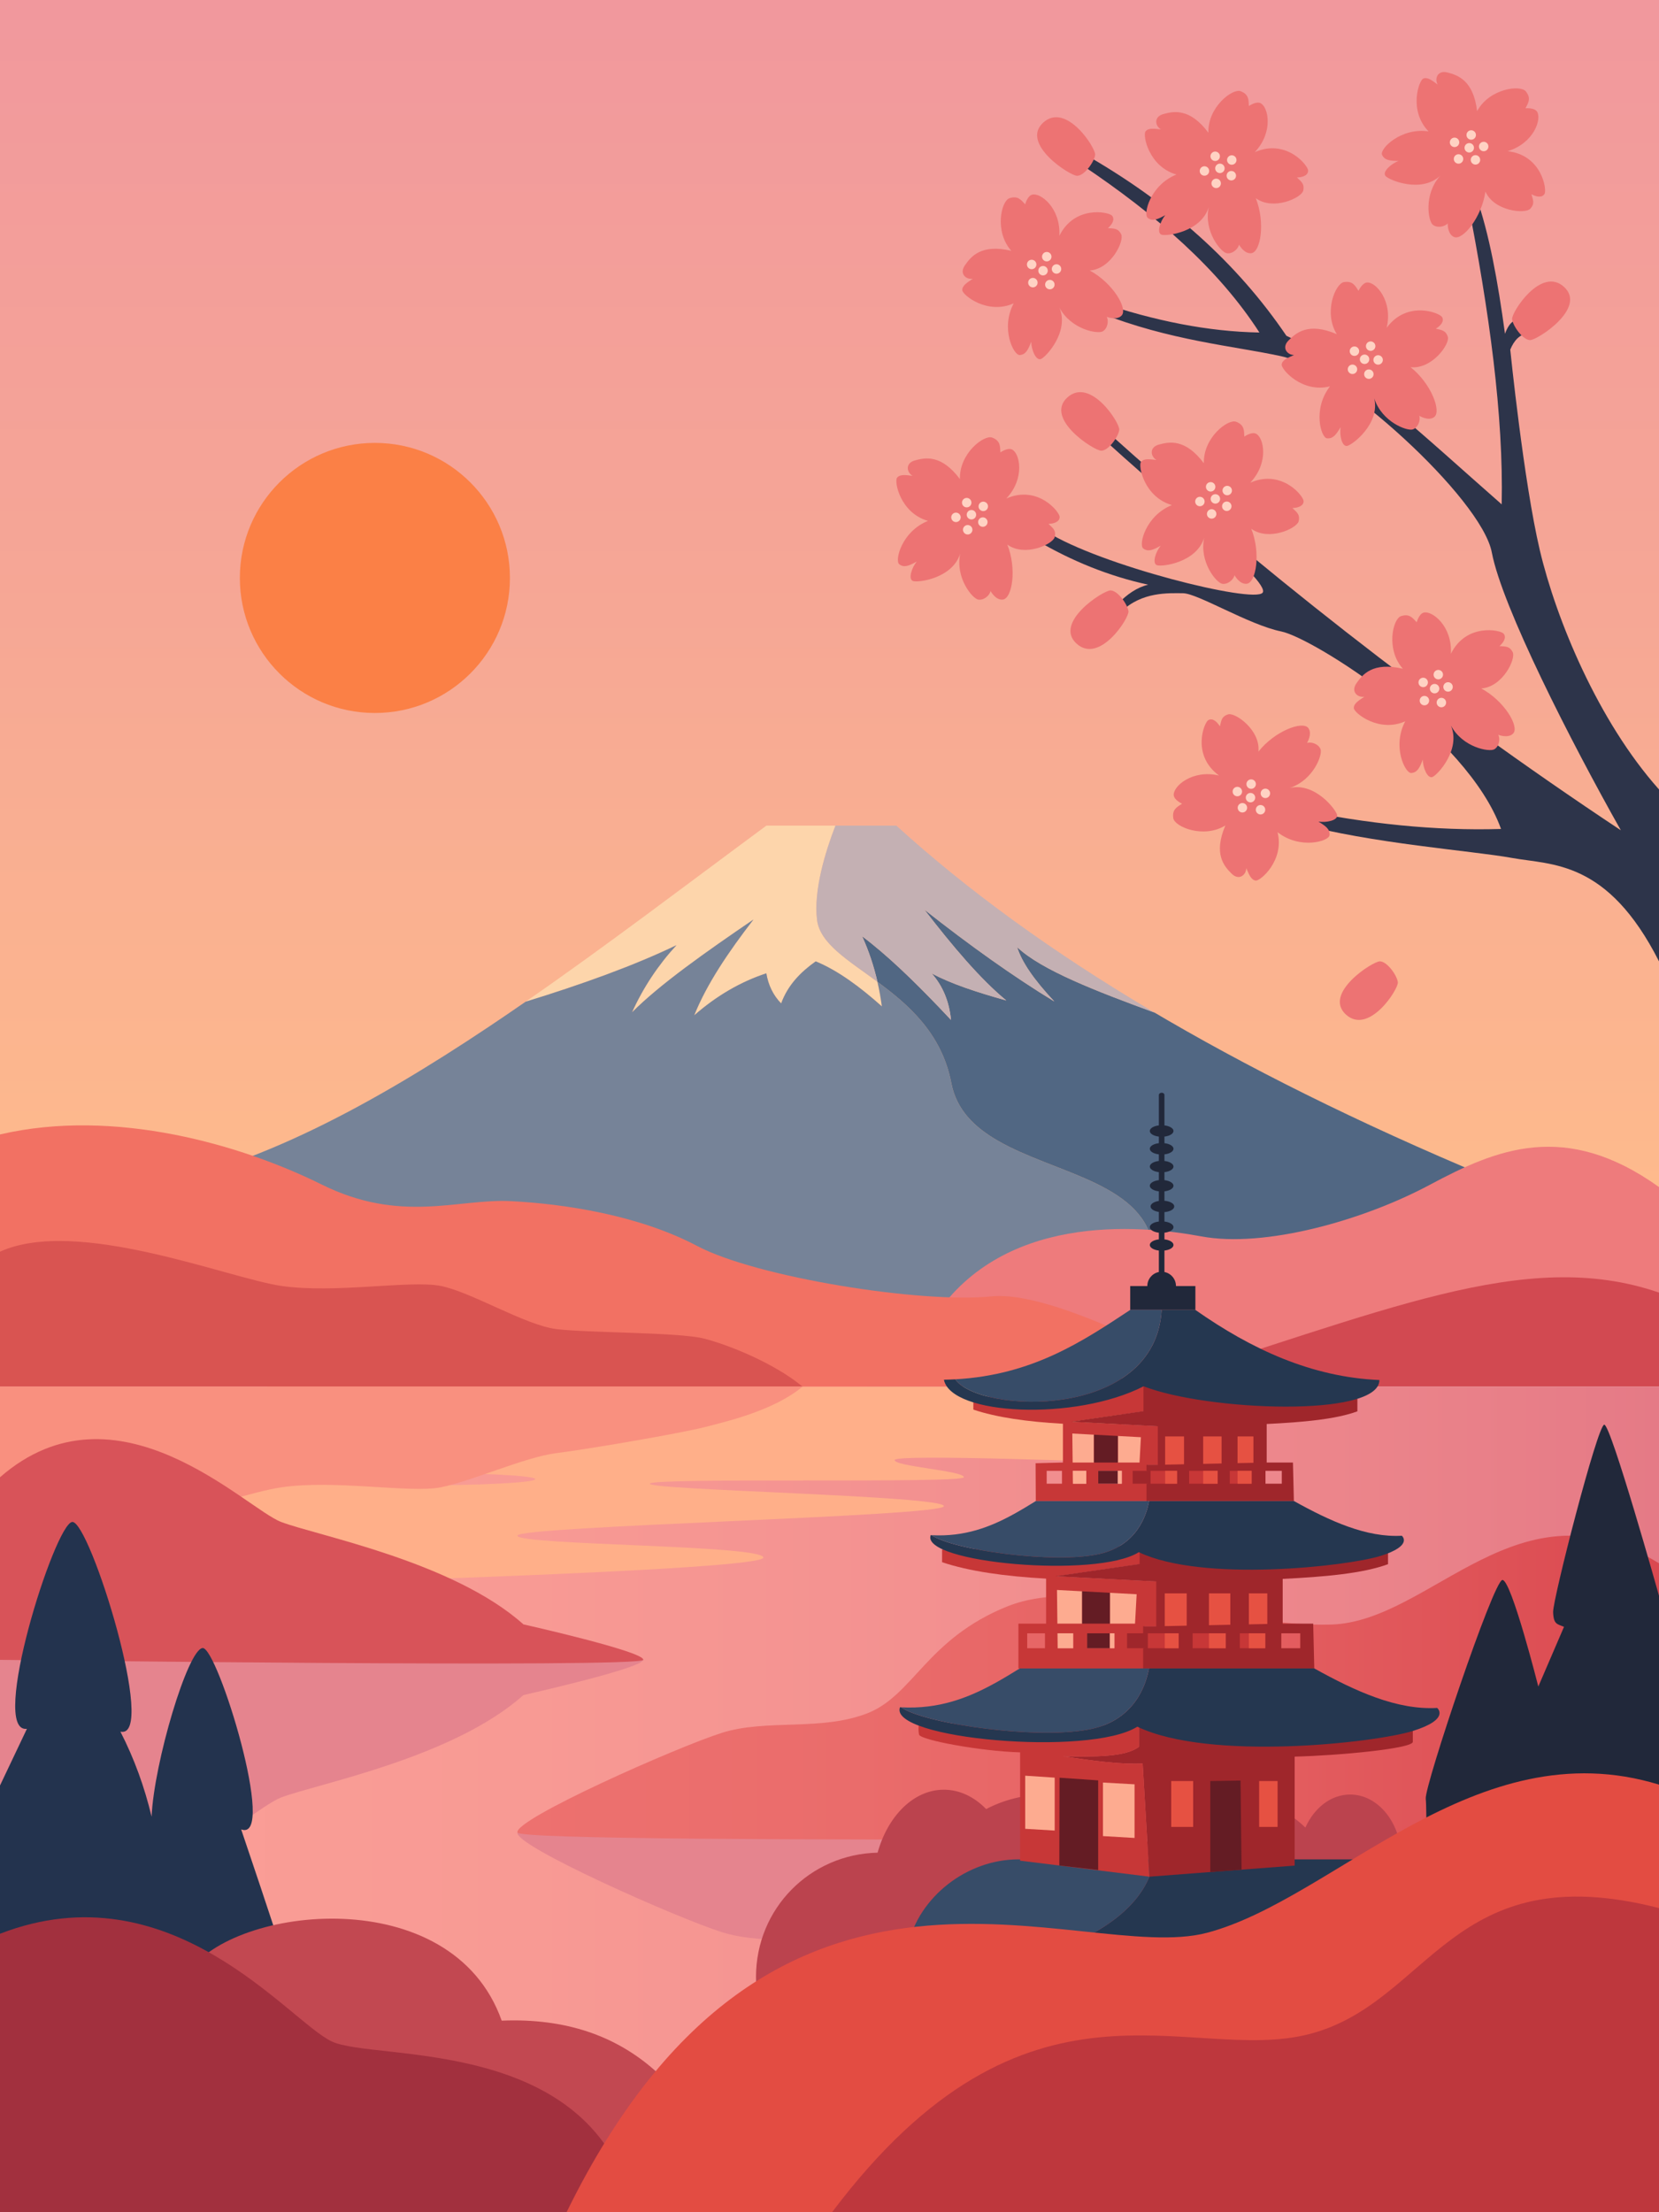 <?xml version="1.0" encoding="UTF-8"?>
<svg id="Layer_1" data-name="Layer 1" xmlns="http://www.w3.org/2000/svg" xmlns:xlink="http://www.w3.org/1999/xlink" viewBox="0 0 1296 1728">
  <defs>
    <style>
      .cls-1 {
        fill: #fb8046;
      }

      .cls-2 {
        fill: #d85359;
      }

      .cls-3 {
        fill: url(#linear-gradient-2);
      }

      .cls-4 {
        fill: #374c68;
      }

      .cls-5 {
        fill: #c24851;
      }

      .cls-6 {
        fill: #c73737;
      }

      .cls-7 {
        fill: #e34c42;
      }

      .cls-8 {
        fill: #ffd2c3;
      }

      .cls-9 {
        fill: #ffaf89;
      }

      .cls-10 {
        fill: url(#linear-gradient-3);
      }

      .cls-11 {
        fill: #c4b0b3;
      }

      .cls-12 {
        fill: #a2303e;
      }

      .cls-13 {
        fill: #ed7373;
      }

      .cls-14 {
        fill: #fdab90;
      }

      .cls-15 {
        fill: #d24951;
      }

      .cls-16 {
        fill: #ee7b7c;
      }

      .cls-17 {
        fill: #2d344a;
      }

      .cls-18 {
        fill: #fdd5ab;
      }

      .cls-19 {
        fill: #e65142;
      }

      .cls-20 {
        fill: #21283a;
      }

      .cls-21 {
        fill: #d95451;
      }

      .cls-22 {
        fill: #be373d;
      }

      .cls-23 {
        fill: #641c24;
      }

      .cls-24 {
        fill: #516783;
      }

      .cls-25 {
        fill: #f9907f;
      }

      .cls-26 {
        fill: #768398;
      }

      .cls-27 {
        fill: #f27163;
      }

      .cls-28 {
        fill: #bb434e;
      }

      .cls-29 {
        fill: url(#linear-gradient);
      }

      .cls-30 {
        fill: #e5848e;
      }

      .cls-31 {
        fill: #23334e;
      }

      .cls-32 {
        fill: #253750;
      }

      .cls-33 {
        fill: #9f262b;
      }
    </style>
    <linearGradient id="linear-gradient" x1="0" y1="1356.97" x2="1296" y2="1356.97" gradientUnits="userSpaceOnUse">
      <stop offset="0" stop-color="#fb9f97"/>
      <stop offset=".32" stop-color="#f89a94"/>
      <stop offset=".68" stop-color="#f08c8e"/>
      <stop offset="1" stop-color="#e57a86"/>
    </linearGradient>
    <linearGradient id="linear-gradient-2" x1="648" y1="997.69" x2="648" y2="0" gradientUnits="userSpaceOnUse">
      <stop offset="0" stop-color="#ffbd8b"/>
      <stop offset=".52" stop-color="#f6a795"/>
      <stop offset="1" stop-color="#f1989d"/>
    </linearGradient>
    <linearGradient id="linear-gradient-3" x1="404.2" y1="1318.22" x2="1296" y2="1318.22" gradientUnits="userSpaceOnUse">
      <stop offset="0" stop-color="#ed716f"/>
      <stop offset=".3" stop-color="#ea6c6b"/>
      <stop offset=".65" stop-color="#e45e60"/>
      <stop offset="1" stop-color="#da4950"/>
    </linearGradient>
  </defs>
  <rect id="water" class="cls-29" y="1083.11" width="1296" height="547.71"/>
  <rect id="sky" class="cls-3" width="1296" height="997.69"/>
  <path id="reflection" class="cls-9" d="M876.32,1142.41l1.16-59.3H209.09L0,1243c241.57-5.54,597.97-16.59,596.34-26.44-1.63-9.85-191.68-9.47-192.14-17.03-.46-7.56,333.17-14.93,333.17-23.07s-230.43-12.5-229.74-17.52c.68-5.02,244.8,0,245.31-5.02.52-5.02-55.03-8.56-54-13.51,1.03-4.95,177.38,2,177.38,2ZM324.8,1160.26c-51.55,0-93.34-2.19-93.34-4.89s41.79-4.88,93.34-4.88,93.34,2.18,93.34,4.88-41.79,4.89-93.34,4.89Z"/>
  <g id="mountain">
    <path id="snow_l" class="cls-18" d="M688.91,786.11c-16.98-15.15-34.14-27.93-51.68-35.19-11.73,8.37-21.72,18.38-27,32.88-6.26-6.46-10.04-14.36-11.57-23.53-19.83,6.51-38.63,17.33-56.32,32.79,9.73-24.33,26.66-49.43,46.29-74.83-37.56,25.58-73.18,50.71-94.89,72.51,8.78-19.42,20.39-36.88,34.72-52.45-33.49,16.11-73.78,30.59-117.86,44.17,62.42-43.19,125.32-91.19,188.06-137.52h53.98c-7.78,20.11-17.2,50.41-14.38,73.55,2.27,18.55,23.94,31.32,47.19,48.42,1.46,6.3,2.6,12.7,3.46,19.2Z"/>
    <path id="mount_l" class="cls-26" d="M900.2,970.57l-4.07,69.83H112.5v-113.11c87.18-15.35,177.71-64.06,269.5-125.37,9.52-6.35,19.05-12.85,28.6-19.46,44.08-13.58,84.37-28.06,117.86-44.17-14.33,15.57-25.94,33.03-34.72,52.45,21.71-21.8,57.33-46.93,94.89-72.51-19.63,25.4-36.56,50.5-46.29,74.83,17.69-15.46,36.49-26.28,56.32-32.79,1.53,9.17,5.31,17.07,11.57,23.53,5.28-14.5,15.27-24.51,27-32.88,17.54,7.26,34.7,20.04,51.68,35.19-.86-6.5-2-12.9-3.46-19.2,12.14,8.91,24.71,19,35.17,31.7,10.48,12.71,18.84,28.04,22.55,47.42,4.01,20.94,18.17,34.57,36.5,45.11,43.56,25.07,110.63,32.67,120.53,79.43Z"/>
    <path id="mount_d" class="cls-24" d="M1181.24,927.29v113.11h-285.11l4.07-69.83c-9.9-46.76-76.97-54.36-120.53-79.43-18.33-10.54-32.49-24.17-36.5-45.11-3.71-19.38-12.07-34.71-22.55-47.42-10.46-12.7-23.03-22.79-35.17-31.7-2.8-12.27-6.75-24.14-11.96-35.57,18.93,14.17,39.37,33.82,60.47,55.88,2.97,3.11,5.96,6.27,8.95,9.46-1.38-14.28-6.32-26.47-15.13-36.41,14.91,8.15,35.74,14.89,58.33,21.22-20.41-16.83-42.02-42.47-64.02-70.98,35.57,28.04,69.55,52.27,101.53,71.75-15.6-16.59-25.46-30.8-29.02-42.43,18.89,17.95,62.29,34.59,107.37,51.14,3.25,1.92,6.53,3.84,9.84,5.77,76.85,44.67,166.08,88.23,269.43,130.55Z"/>
    <path id="snow_d" class="cls-11" d="M823.62,782.26c-31.98-19.48-65.96-43.71-101.53-71.75,22,28.51,43.61,54.15,64.02,70.98-22.59-6.33-43.42-13.07-58.33-21.22,8.81,9.94,13.75,22.13,15.13,36.41-2.99-3.19-5.98-6.35-8.95-9.46-21.1-22.06-41.54-41.71-60.47-55.88,5.21,11.43,9.16,23.3,11.96,35.57-23.25-17.1-44.92-29.87-47.19-48.42-2.82-23.14,6.6-53.44,14.38-73.55h47.61c54.74,49.78,121.29,98.52,201.72,146.03-45.08-16.55-88.48-33.19-107.37-51.14,3.56,11.63,13.42,25.84,29.02,42.43Z"/>
  </g>
  <path id="land11" class="cls-16" d="M1296,927.23c-73.26-52.46-127.07-29.57-179.11-1.73s-129.02,49.5-178.54,40.24-157.6-18.28-210.57,66.46l184.55,44.56,383.67-47.65v-101.89Z"/>
  <path id="land10" class="cls-27" d="M0,886.14c89.97-20.98,189.03,8.23,251.25,39.09s106.61,10.85,147.95,13,99.4,10.71,145.57,35.09,174.53,44.94,229.68,39.31,183.91,70.48,183.91,70.48H0s0-196.97,0-196.97Z"/>
  <path id="land9" class="cls-15" d="M1296,1009.66v73.46h-404.2c189-57.86,299.31-109.54,404.2-73.46Z"/>
  <g id="land8">
    <path id="land" class="cls-21" d="M0,977.69c60.24-27.26,177.71,20.57,219.63,26.74s100.54-4.63,124.46,0,66.05,30.68,90.51,33.74,95.63,2.37,115.43,7.43,55.25,19.49,76.91,37.51H0s0-105.42,0-105.42Z"/>
    <path id="shadow" class="cls-25" d="M0,1188.54c60.24,27.26,177.71-20.57,219.63-26.74s100.54,4.63,124.46,0,66.05-23.68,90.51-26.74,96.63-15.37,116.43-20.43,54.25-13.49,75.91-31.51H0s0,105.42,0,105.42Z"/>
  </g>
  <g id="land7">
    <path id="shadow-2" data-name="shadow" class="cls-30" d="M1296,1641.66c-109.51,67.79-177.4-45.44-256.09-47.84s-189.77,39.71-253.03,14.17-73.29-69.55-109.54-83.56c-36.26-14.01-78.63-4.19-113.4-15.18s-162.77-67.7-159.69-77.91,891.74-3,891.74-3v213.32Z"/>
    <path id="land-2" data-name="land" class="cls-10" d="M1296,1221.13c-109.51-67.79-177.4,45.44-256.09,47.84s-189.77-39.71-253.03-14.17-73.29,69.55-109.54,83.56c-36.26,14.01-78.63,4.19-113.4,15.18s-162.77,67.7-159.69,77.91,891.74,3,891.74,3v-213.32Z"/>
  </g>
  <g id="land6">
    <path id="shadow-3" data-name="shadow" class="cls-30" d="M0,1438.94c91.06,79.55,191.61-24.22,219.63-34.91s134.24-30.77,189.26-79.99c0,0,94.89-21.29,93.6-27.72s-502.49,0-502.49,0v142.62Z"/>
    <path id="land-3" data-name="land" class="cls-2" d="M0,1153.92c91.06-79.55,191.61,24.22,219.63,34.91s134.24,30.77,189.26,79.99c0,0,94.89,21.29,93.6,27.72s-502.49,0-502.49,0v-142.62Z"/>
  </g>
  <g id="trees">
    <path id="ltree" class="cls-31" d="M0,1516.42v-121.74l21.03-44.27c-29.88,3.87,21.77-160.39,35.41-161.58,13.65-1.19,66.96,170.43,37.63,163.79,10.96,21.37,18.9,43.56,24.35,66.4,1.86-42.02,28.22-130.59,39.84-131.7s58.66,152.17,30.14,141.66c0,0,27.96,82.45,35.15,106.24,7.19,23.79-13.7,41.03-35.15,44.27L0,1516.42Z"/>
    <path id="rtree" class="cls-20" d="M1296,1246.42s-37.53-133.59-42.76-133.59-40.21,136.33-39.95,146.36,3.59,9.34,8.49,11.57l-20.06,46.62s-21.05-83.25-28.02-83.25-60.95,161.09-59.92,170.86,0,56.55,0,56.55l182.23-4.87v-210.25"/>
  </g>
  <path id="land1" class="cls-28" d="M1094.86,1452.42c0,28-17.97,50.69-40.13,50.69-5.24,0-10.24-1.27-14.83-3.57-8.84,32.81-40.11,57.06-77.33,57.06-25.19,0-47.65-11.11-62.28-28.46-15.67,27.63-47.1,46.49-83.31,46.49-12.38,0-24.19-2.2-35.01-6.22-10.72,42.03-48.83,73.11-94.19,73.11-53.68,0-97.2-43.52-97.2-97.2s42.33-96,94.99-97.17c8.06-28.78,28.2-49.18,51.77-49.18,12.38,0,23.82,5.63,33.05,15.14,13.73-7.24,29.63-11.37,46.59-11.37,32.53,0,61.19,15.21,78.05,38.33,14.13-21.32,39.1-35.48,67.54-35.48,22.42,0,42.68,8.8,57.18,22.97,6.89-15.41,19.97-25.82,34.98-25.82,22.16,0,40.13,22.69,40.13,50.68Z"/>
  <path id="land3" class="cls-5" d="M577.83,1728c-31.03-93.12-85.31-153.75-185.91-149.63-38.98-109.92-210.34-89.49-244.54-37.8l77.63,187.43h352.83Z"/>
  <path id="land2" class="cls-12" d="M0,1728v-217.51c133.49-51.69,225.09,67.86,259.03,84.06,33.94,16.2,205.38-5.72,236.26,133.46H0Z"/>
  <g id="tree">
    <path class="cls-17" d="M1296,750.92c-40.26-79.41-83.66-75.1-114.85-80.77s-109.63-11.15-168.5-27.27v-10.8c55.22,11.39,108.67,17.01,159.94,15.43-26.31-73.26-146.57-149.14-171.77-154.29-25.2-5.14-65.19-29.76-76.63-29.83s-32.14-1.29-48.34,14.4l-2.57-6.17c7.16-7.43,14.93-12.81,23.66-14.91-30.69-6.68-59.56-18.45-86.91-34.46l7.2-7.2c42.17,26.74,162.09,56.51,169.11,47.94s-81.4-80.11-127.46-123.03l5.14-3.6c113.56,102.27,251.9,212.62,402.17,312.17-39.09-69.32-92.74-174.51-100.8-217.03-8.06-42.51-120.08-143.62-164.57-153.26-37.46-8.12-86.82-12.12-141.94-33.94v-8.23c43.18,14.58,84.96,22.99,124.97,23.66-31.85-49.47-80.58-91.92-138.34-130.63l5.14-6.69c63.11,36.6,115.4,82.49,154.29,139.89,48.95,22.5,109.68,80.43,168.17,131.66,1.49-69.28-9.66-150.61-26.74-237.6l6.69-3.09c10.28,29,17.08,66.68,22.63,107.49,3.26-9.07,8.08-12.99,14.91-10.29l3.6,9.77c-7.03.72-11.41,5.68-14.4,12.86,0,0,10.46,103.2,23.14,156.86,12.69,53.66,45.34,133.18,93.06,186.69v134.27Z"/>
    <g id="flower">
      <path id="petal" class="cls-13" d="M967.91,191.09s4.04,7.48,9.69,6.69c7.22-1.02,10.97-24,3.43-42.94,13.71,9.94,35.74-.34,37.03-5.91s-1.94-7.3-4.89-10.29c4.25-.1,8.74-1.54,8.74-5.4s-16.97-25.2-41.66-14.4c14.83-15.77,10.57-35.48,4.37-38.31-3.53-1.61-9,2.31-9,2.31-.25-4.98-.03-9.09-6.37-11.57s-25.86,12.34-25.26,32.4c-14.57-19.46-27.14-16.77-35.09-14.6s-6.42,9.48-1.94,12.03c-4.84-.5-9.77-1.46-12.09,1.54s2.49,27.51,24.17,33.69c-20.57,8.23-26.23,31.11-22.37,33.94s7.66,1.08,13.6-2.18c-3.91,4.67-6.94,13.9-2.86,15.24s30.91-2.09,36.83-21.54c-4.03,19.11,9.51,35.14,13.97,36s9.15-3.4,9.69-6.69Z"/>
      <g id="dots">
        <circle id="dot" class="cls-8" cx="950.07" cy="143.24" r="3.69"/>
        <circle id="dot-2" data-name="dot" class="cls-8" cx="961.9" cy="137.24" r="3.69"/>
        <circle id="dot-3" data-name="dot" class="cls-8" cx="962.25" cy="124.99" r="3.69"/>
        <circle id="dot-4" data-name="dot" class="cls-8" cx="940.9" cy="133.56" r="3.69"/>
        <circle id="dot-5" data-name="dot" class="cls-8" cx="949.3" cy="122.07" r="3.69"/>
        <circle id="dot-6" data-name="dot" class="cls-8" cx="952.99" cy="131.5" r="3.69"/>
      </g>
    </g>
    <g id="flower-2" data-name="flower">
      <path id="petal-2" data-name="petal" class="cls-13" d="M773.8,461.64s4.04,7.48,9.69,6.69c7.22-1.02,10.97-24,3.43-42.94,13.71,9.94,35.74-.34,37.03-5.91s-1.94-7.3-4.89-10.29c4.25-.1,8.74-1.54,8.74-5.4s-16.97-25.2-41.66-14.4c14.83-15.77,10.57-35.48,4.37-38.31-3.53-1.61-9,2.31-9,2.31-.25-4.98-.03-9.09-6.37-11.57s-25.86,12.34-25.26,32.4c-14.57-19.46-27.14-16.77-35.09-14.6s-6.42,9.48-1.94,12.03c-4.84-.5-9.77-1.46-12.09,1.54s2.49,27.51,24.17,33.69c-20.57,8.23-26.23,31.11-22.37,33.94s7.66,1.08,13.6-2.18c-3.91,4.67-6.94,13.9-2.86,15.24s30.91-2.09,36.83-21.54c-4.03,19.11,9.51,35.14,13.97,36s9.15-3.4,9.69-6.69Z"/>
      <g id="dots-2" data-name="dots">
        <circle id="dot-7" data-name="dot" class="cls-8" cx="755.96" cy="413.8" r="3.69"/>
        <circle id="dot-8" data-name="dot" class="cls-8" cx="767.79" cy="407.8" r="3.69"/>
        <circle id="dot-9" data-name="dot" class="cls-8" cx="768.13" cy="395.54" r="3.69"/>
        <circle id="dot-10" data-name="dot" class="cls-8" cx="746.79" cy="404.11" r="3.69"/>
        <circle id="dot-11" data-name="dot" class="cls-8" cx="755.19" cy="392.63" r="3.69"/>
        <circle id="dot-12" data-name="dot" class="cls-8" cx="758.88" cy="402.06" r="3.69"/>
      </g>
    </g>
    <g id="flower-3" data-name="flower">
      <path id="petal-3" data-name="petal" class="cls-13" d="M1130.91,174.52s-.24,8.5,5.05,10.63c6.76,2.73,21.5-15.3,24.44-35.48,6.91,15.47,31.13,17.57,35.02,13.39s1.98-7.29.91-11.35c3.74,2.04,8.34,3.04,10.27-.31,1.93-3.34-2.1-30.31-28.88-33.3,20.73-6.24,26.89-25.44,22.94-31-2.25-3.16-8.95-2.5-8.95-2.5,2.27-4.44,4.52-7.88.27-13.21s-28.56-2.24-38.07,15.43c-2.89-24.14-15.12-28.1-23.09-30.19-7.96-2.09-10.3,5-7.7,9.45-3.94-2.85-7.73-6.15-11.24-4.71s-11.6,25.07,4.09,41.26c-21.93-3.16-38.27,13.83-36.35,18.21s6.09,4.76,12.87,4.91c-5.72,2.08-12.96,8.56-10.09,11.77s27.82,13.65,42.67-.24c-13.05,14.54-9.33,35.19-5.9,38.16,3.43,2.97,9.62,1.63,11.73-.95Z"/>
      <g id="dots-3" data-name="dots">
        <circle id="dot-13" data-name="dot" class="cls-8" cx="1139.38" cy="124.16" r="3.69"/>
        <circle id="dot-14" data-name="dot" class="cls-8" cx="1152.62" cy="124.88" r="3.69"/>
        <circle id="dot-15" data-name="dot" class="cls-8" cx="1159.05" cy="114.44" r="3.69"/>
        <circle id="dot-16" data-name="dot" class="cls-8" cx="1136.28" cy="111.19" r="3.69"/>
        <circle id="dot-17" data-name="dot" class="cls-8" cx="1149.3" cy="105.44" r="3.69"/>
        <circle id="dot-18" data-name="dot" class="cls-8" cx="1147.77" cy="115.45" r="3.69"/>
      </g>
    </g>
    <g id="flower-4" data-name="flower">
      <path id="petal-4" data-name="petal" class="cls-13" d="M864.55,247.49s7.91,3.13,11.72-1.1c4.87-5.42-7.02-25.44-24.98-35.1,16.9-1.2,27.16-23.24,24.56-28.33-2.6-5.09-6.18-4.35-10.35-4.74,3.19-2.81,5.71-6.8,3.23-9.76s-29.2-8.4-41.17,15.75c1.22-21.61-14.71-33.97-21.28-32.16-3.74,1.03-5.41,7.56-5.41,7.56-3.39-3.65-5.86-6.94-12.32-4.77s-11.87,26.08,1.48,41.05c-23.67-5.54-31.57,4.6-36.26,11.37-4.69,6.77,1.18,11.39,6.24,10.46-4.02,2.73-8.42,5.16-8.27,8.95s19.59,19.48,40.17,10.27c-10.47,19.53-.09,40.69,4.68,40.38s6.56-4.1,9.02-10.41c0,6.09,3.61,15.11,7.61,13.51s22.34-21.47,14.36-40.18c9.2,17.23,29.88,20.81,33.84,18.6s4.82-8.49,3.12-11.35Z"/>
      <g id="dots-4" data-name="dots">
        <circle id="dot-19" data-name="dot" class="cls-8" cx="820.13" cy="222.31" r="3.69"/>
        <circle id="dot-20" data-name="dot" class="cls-8" cx="825.34" cy="210.11" r="3.69"/>
        <circle id="dot-21" data-name="dot" class="cls-8" cx="817.72" cy="200.5" r="3.69"/>
        <circle id="dot-22" data-name="dot" class="cls-8" cx="806.88" cy="220.78" r="3.69"/>
        <circle id="dot-23" data-name="dot" class="cls-8" cx="805.93" cy="206.59" r="3.69"/>
        <circle id="dot-24" data-name="dot" class="cls-8" cx="814.82" cy="211.44" r="3.69"/>
      </g>
    </g>
    <g id="flower-5" data-name="flower">
      <path id="petal-5" data-name="petal" class="cls-13" d="M1108.71,324.78s7.24,4.46,11.73.95c5.74-4.5-2.5-26.27-18.5-38.9,16.85,1.75,30.78-18.17,29.11-23.64-1.67-5.47-5.33-5.36-9.37-6.46,3.63-2.22,6.8-5.71,4.87-9.05-1.93-3.34-27.3-13.34-43.28,8.36,4.96-21.07-8.59-36.01-15.37-35.37-3.86.37-6.64,6.5-6.64,6.5-2.71-4.18-4.57-7.85-11.3-6.84s-16.22,23.62-5.67,40.69c-22.35-9.56-31.89-.95-37.69,4.9-5.79,5.85-.82,11.42,4.33,11.39-4.44,1.99-9.19,3.62-9.7,7.38-.5,3.76,15.91,22.59,37.78,17.09-13.7,17.41-7.16,40.06-2.4,40.58s7.17-2.9,10.69-8.69c-1.05,6,.93,15.51,5.14,14.63s25.73-17.26,21.12-37.07c6.07,18.57,25.81,25.68,30.1,24.19,4.29-1.49,6.22-7.52,5.05-10.63Z"/>
      <g id="dots-5" data-name="dots">
        <circle id="dot-25" data-name="dot" class="cls-8" cx="1069.34" cy="292.26" r="3.69"/>
        <circle id="dot-26" data-name="dot" class="cls-8" cx="1076.58" cy="281.15" r="3.69"/>
        <circle id="dot-27" data-name="dot" class="cls-8" cx="1070.75" cy="270.37" r="3.69"/>
        <circle id="dot-28" data-name="dot" class="cls-8" cx="1056.55" cy="288.46" r="3.69"/>
        <circle id="dot-29" data-name="dot" class="cls-8" cx="1058.08" cy="274.31" r="3.69"/>
        <circle id="dot-30" data-name="dot" class="cls-8" cx="1065.99" cy="280.64" r="3.69"/>
      </g>
    </g>
    <g id="flower-6" data-name="flower">
      <path id="petal-6" data-name="petal" class="cls-13" d="M964.37,449.28s4.04,7.48,9.69,6.69c7.22-1.02,10.97-24,3.43-42.94,13.71,9.94,35.74-.34,37.03-5.91s-1.94-7.3-4.89-10.29c4.25-.1,8.74-1.54,8.74-5.4s-16.97-25.2-41.66-14.4c14.83-15.77,10.57-35.48,4.37-38.31-3.53-1.61-9,2.31-9,2.31-.25-4.98-.03-9.09-6.37-11.57s-25.86,12.34-25.26,32.4c-14.57-19.46-27.14-16.77-35.09-14.6s-6.42,9.48-1.94,12.03c-4.84-.5-9.77-1.46-12.09,1.54s2.49,27.51,24.17,33.69c-20.57,8.23-26.23,31.11-22.37,33.94s7.66,1.08,13.6-2.18c-3.91,4.67-6.94,13.9-2.86,15.24s30.91-2.09,36.83-21.54c-4.03,19.11,9.51,35.14,13.97,36s9.15-3.4,9.69-6.69Z"/>
      <g id="dots-6" data-name="dots">
        <circle id="dot-31" data-name="dot" class="cls-8" cx="946.53" cy="401.44" r="3.69"/>
        <circle id="dot-32" data-name="dot" class="cls-8" cx="958.35" cy="395.44" r="3.69"/>
        <circle id="dot-33" data-name="dot" class="cls-8" cx="958.7" cy="383.18" r="3.69"/>
        <circle id="dot-34" data-name="dot" class="cls-8" cx="937.35" cy="391.75" r="3.69"/>
        <circle id="dot-35" data-name="dot" class="cls-8" cx="945.75" cy="380.27" r="3.69"/>
        <circle id="dot-36" data-name="dot" class="cls-8" cx="949.44" cy="389.7" r="3.69"/>
      </g>
    </g>
    <g id="flower-7" data-name="flower">
      <path id="petal-7" data-name="petal" class="cls-13" d="M1021.02,580.34s4.46-7.24.95-11.73c-4.5-5.74-26.27,2.5-38.9,18.5,1.75-16.85-18.17-30.78-23.64-29.11s-5.36,5.33-6.46,9.37c-2.22-3.63-5.71-6.8-9.05-4.87s-13.34,27.3,8.36,43.28c-21.07-4.96-36.01,8.59-35.37,15.37.37,3.86,6.5,6.64,6.5,6.64-4.18,2.71-7.85,4.57-6.84,11.3s23.62,16.22,40.69,5.67c-9.56,22.35-.95,31.89,4.9,37.69,5.85,5.79,11.42.82,11.39-4.33,1.99,4.44,3.62,9.19,7.38,9.7s22.59-15.91,17.09-37.78c17.41,13.7,40.06,7.16,40.58,2.4.52-4.75-2.9-7.17-8.69-10.69,6,1.05,15.51-.93,14.63-5.14s-17.26-25.73-37.07-21.12c18.57-6.07,25.68-25.81,24.19-30.1-1.49-4.29-7.52-6.22-10.63-5.05Z"/>
      <g id="dots-7" data-name="dots">
        <circle id="dot-37" data-name="dot" class="cls-8" cx="988.51" cy="619.71" r="3.69"/>
        <circle id="dot-38" data-name="dot" class="cls-8" cx="977.4" cy="612.47" r="3.69"/>
        <circle id="dot-39" data-name="dot" class="cls-8" cx="966.61" cy="618.3" r="3.69"/>
        <circle id="dot-40" data-name="dot" class="cls-8" cx="984.71" cy="632.5" r="3.69"/>
        <circle id="dot-41" data-name="dot" class="cls-8" cx="970.56" cy="630.96" r="3.69"/>
        <circle id="dot-42" data-name="dot" class="cls-8" cx="976.88" cy="623.06" r="3.69"/>
      </g>
    </g>
    <g id="flower-8" data-name="flower">
      <path id="petal-8" data-name="petal" class="cls-13" d="M1170.42,573.96s7.91,3.13,11.72-1.1c4.87-5.42-7.02-25.44-24.98-35.1,16.9-1.2,27.16-23.24,24.56-28.33-2.6-5.09-6.18-4.35-10.35-4.74,3.19-2.81,5.71-6.8,3.23-9.76-2.48-2.95-29.2-8.4-41.17,15.75,1.22-21.61-14.71-33.97-21.28-32.16-3.74,1.03-5.41,7.56-5.41,7.56-3.39-3.65-5.86-6.94-12.32-4.77s-11.87,26.08,1.48,41.05c-23.67-5.54-31.57,4.6-36.26,11.37-4.69,6.77,1.18,11.39,6.24,10.46-4.02,2.73-8.42,5.16-8.27,8.95.16,3.79,19.59,19.48,40.17,10.27-10.47,19.53-.09,40.69,4.68,40.38s6.56-4.1,9.02-10.41c0,6.09,3.61,15.11,7.61,13.51s22.34-21.47,14.36-40.18c9.2,17.23,29.88,20.81,33.84,18.6s4.82-8.49,3.12-11.35Z"/>
      <g id="dots-8" data-name="dots">
        <circle id="dot-43" data-name="dot" class="cls-8" cx="1126" cy="548.78" r="3.69"/>
        <circle id="dot-44" data-name="dot" class="cls-8" cx="1131.21" cy="536.58" r="3.69"/>
        <circle id="dot-45" data-name="dot" class="cls-8" cx="1123.59" cy="526.97" r="3.69"/>
        <circle id="dot-46" data-name="dot" class="cls-8" cx="1112.75" cy="547.26" r="3.69"/>
        <circle id="dot-47" data-name="dot" class="cls-8" cx="1111.8" cy="533.06" r="3.69"/>
        <circle id="dot-48" data-name="dot" class="cls-8" cx="1120.69" cy="537.91" r="3.69"/>
      </g>
    </g>
    <path id="pod" class="cls-13" d="M1181.25,249.37c.66,5.35,8.41,16.29,14.06,16.29s44.49-24.99,26.57-41.49c-17.91-16.5-41.3,19.85-40.63,25.2Z"/>
    <path id="pod-2" data-name="pod" class="cls-13" d="M874.35,335.77c-.66,5.35-8.41,16.29-14.06,16.29s-44.49-24.99-26.58-41.49,41.3,19.85,40.64,25.2Z"/>
    <path id="pod-3" data-name="pod" class="cls-13" d="M881.55,477.46c-.66-5.35-8.41-16.29-14.06-16.29s-44.49,24.99-26.58,41.49,41.3-19.85,40.64-25.2Z"/>
    <path id="pod-4" data-name="pod" class="cls-13" d="M855.52,121.03c-.66,5.35-8.41,16.29-14.06,16.29s-44.49-24.99-26.58-41.49,41.3,19.85,40.64,25.2Z"/>
    <path id="pod-5" data-name="pod" class="cls-13" d="M1091.99,767.21c-.66-5.35-8.41-16.29-14.06-16.29s-44.49,24.99-26.58,41.49,41.3-19.85,40.64-25.2Z"/>
  </g>
  <g id="base">
    <path class="cls-32" d="M1094.43,1519.74h-260.44c38.4-16.21,62.88-38.39,67.81-67.37h176.69l15.94,67.37Z"/>
    <path class="cls-4" d="M901.8,1452.37c-4.93,28.98-29.41,51.16-67.81,67.37h-124.76c8.74-38.29,46.28-67.37,86.4-67.37h106.17Z"/>
  </g>
  <path id="land5" class="cls-7" d="M1296,1394c-143.46-43.97-252.94,89.23-353,115.71s-338.69-111.86-500.4,218.29h853.4v-334Z"/>
  <path id="land4" class="cls-22" d="M650,1728h646v-237.57c-162.74-41.66-178.43,73.86-273.06,98.39s-220.11-63.93-372.94,139.18Z"/>
  <g id="house">
    <g id="floor1">
      <g id="right">
        <path class="cls-33" d="M1103.69,1351.56v9c0,5.23-56.89,10.68-92.32,11.57v85.12l-113.48,8.65-5.26-88.39c-16.86.91-39.27-2.15-62.29-5.63,24.52.37,48.98.7,59.4-7.46v-16l213.95,3.14Z"/>
        <rect class="cls-19" x="914.95" y="1391.2" width="17.14" height="35.83"/>
        <polygon class="cls-23" points="969.11 1390.83 969.89 1460.43 945.46 1462.3 945.46 1391.2 969.11 1390.83"/>
        <rect class="cls-19" x="983.64" y="1391.2" width="14.4" height="35.83"/>
      </g>
      <g id="left">
        <path class="cls-6" d="M897.89,1465.91l-100.98-12.51v-84.6c-30.8-.88-78-9.61-78.94-13.89s0-9,0-9l171.77,2.52v16c-10.42,8.16-34.88,7.83-59.4,7.46,23.02,3.48,45.43,6.54,62.29,5.63l5.26,88.39Z"/>
        <polygon class="cls-14" points="823.91 1388.55 823.91 1429.88 800.88 1428.51 800.88 1387.03 823.91 1388.55"/>
        <polyline class="cls-14" points="861.63 1434.2 861.63 1392.37 886.31 1393.75 886.31 1435.66"/>
        <polygon class="cls-23" points="857.89 1390.68 857.89 1460.68 827.54 1457.17 827.71 1388.6 857.89 1390.68"/>
      </g>
    </g>
    <g id="floor2">
      <g id="left-2" data-name="left">
        <rect class="cls-33" x="877.09" y="1273.92" width="20.92" height="17.14"/>
        <path class="cls-6" d="M891.99,1234.71l-66.57-3.48,65.83-9.6v-14.4l-155.31,3.09v9.94c20.94,7.04,48.69,11.02,81.26,12.83v35.17h-21.6v34.97h98.4v-15.77h-13.55v-11.66h13.55v-5.48h10.28v-34.97l-12.29-.64ZM816.32,1287.46h-13.87v-11.66h13.87v11.66ZM838.37,1287.46h-12.05v-11.66h12.05v11.66ZM849.25,1287.46v-11.66h21.33v11.66h-21.33Z"/>
        <rect class="cls-23" x="849.25" y="1275.8" width="17.77" height="11.66"/>
        <rect class="cls-14" x="867.02" y="1275.8" width="3.56" height="11.66"/>
        <polygon class="cls-14" points="845.34 1243 845.34 1268.26 826.02 1268.26 825.71 1241.95 845.34 1243"/>
        <polygon class="cls-14" points="838.37 1275.8 838.37 1287.46 826.25 1287.46 826.11 1275.8 838.37 1275.8"/>
        <polygon class="cls-14" points="887.94 1245.29 886.68 1268.26 867.02 1268.26 867.02 1244.17 887.94 1245.29"/>
        <polygon class="cls-23" points="867.02 1244.17 867.02 1268.26 845.34 1268.26 845.34 1243 867.02 1244.17"/>
      </g>
      <g id="right-2" data-name="right">
        <polygon class="cls-6" points="998.6 1291.4 896.69 1291.23 896.69 1273.75 998.6 1273.92 998.6 1291.4"/>
        <path class="cls-33" d="M1084.31,1221.8v-11.48l-194.06-3.09v14.4l-65.83,9.6,66.57,3.48,12.29.64v34.97h-10.28v5.48h27.75v11.66h-27.75v15.77h133.71l-.85-34.97h-23.83v-34.97c32.57-1.57,62.68-4.22,82.29-11.49ZM957.55,1287.46h-25.87v-11.66h25.87v11.66ZM988.41,1287.46h-19.87v-11.66h19.87v11.66ZM1015.74,1275.8v11.66h-14.79v-11.66h14.79Z"/>
        <rect class="cls-19" x="909.91" y="1275.8" width="10.84" height="11.66"/>
        <polygon class="cls-19" points="927.05 1244.6 927.05 1269.84 909.91 1270.2 909.91 1244.6 927.05 1244.6"/>
        <polygon class="cls-19" points="961.12 1244.6 961.12 1269.12 944.42 1269.47 944.42 1244.6 961.12 1244.6"/>
        <rect class="cls-19" x="975.6" y="1275.8" width="12.81" height="11.66"/>
        <polygon class="cls-19" points="990 1244.6 990 1268.51 975.6 1268.82 975.6 1244.6 990 1244.6"/>
        <rect class="cls-19" x="944.42" y="1275.8" width="13.13" height="11.66"/>
      </g>
    </g>
    <g id="floor3">
      <g id="left-3" data-name="left">
        <rect class="cls-33" x="881.92" y="1147.28" width="18.01" height="14.76"/>
        <path class="cls-6" d="M894.76,1113.52l-57.33-3,56.69-8.27v-27.88l-133.75,18.14v8.56c18.03,6.06,41.93,9.49,69.98,11.05v30.29l-21.35.54.15,29.58h87.35v-13.58h-11.67v-10.04h11.67v-4.72h8.85v-30.11l-10.58-.55ZM829.6,1158.94h-11.94v-10.04h11.94v10.04ZM848.59,1158.94h-10.38v-10.04h10.38v10.04ZM857.95,1158.94v-10.04h18.37v10.04h-18.37Z"/>
        <rect class="cls-23" x="857.95" y="1148.9" width="15.3" height="10.04"/>
        <rect class="cls-14" x="873.26" y="1148.9" width="3.07" height="10.04"/>
        <polygon class="cls-14" points="854.59 1120.66 854.59 1142.41 837.95 1142.41 837.68 1119.75 854.59 1120.66"/>
        <polygon class="cls-14" points="848.59 1148.9 848.59 1158.94 838.15 1158.94 838.03 1148.9 848.59 1148.9"/>
        <polygon class="cls-14" points="891.27 1122.63 890.19 1142.41 873.26 1142.41 873.26 1121.66 891.27 1122.63"/>
        <polygon class="cls-23" points="873.26 1121.66 873.26 1142.41 854.59 1142.41 854.59 1120.66 873.26 1121.66"/>
      </g>
      <g id="right-3" data-name="right">
        <polygon class="cls-6" points="986.56 1162.34 898.8 1162.19 898.8 1147.13 986.56 1147.28 986.56 1162.34"/>
        <path class="cls-33" d="M1060.38,1102.4v-9.89l-167.12-18.14v27.88l-56.69,8.27,57.33,3,10.58.55v30.11h-8.85v4.72h23.9v10.04h-23.9v13.58h115.14l-.73-30.11h-20.52v-30.11c28.05-1.35,53.98-3.63,70.86-9.89ZM951.22,1158.94h-22.28v-10.04h22.28v10.04ZM977.79,1158.94h-17.11v-10.04h17.11v10.04ZM1001.33,1148.9v10.04h-12.74v-10.04h12.74Z"/>
        <rect class="cls-19" x="910.19" y="1148.9" width="9.33" height="10.04"/>
        <polygon class="cls-19" points="924.95 1122.03 924.95 1143.77 910.19 1144.08 910.19 1122.03 924.95 1122.03"/>
        <polygon class="cls-19" points="954.29 1122.03 954.29 1143.15 939.91 1143.45 939.91 1122.03 954.29 1122.03"/>
        <rect class="cls-19" x="966.76" y="1148.9" width="11.03" height="10.04"/>
        <polygon class="cls-19" points="979.16 1122.03 979.16 1142.62 966.76 1142.89 966.76 1122.03 979.16 1122.03"/>
        <rect class="cls-19" x="939.91" y="1148.9" width="11.31" height="10.04"/>
      </g>
    </g>
    <path id="tower" class="cls-20" d="M933.83,1004.56v18.64h-50.92v-18.64h13.38c0-5.43,3.87-9.96,9-10.97v-16.76c-4.06-.48-7.07-2.26-7.07-4.37s3.01-3.9,7.07-4.37v-5.19c-4.06-.48-7.07-2.26-7.07-4.37s3.01-3.9,7.07-4.37v-7.5c-3.76-.57-6.47-2.27-6.47-4.29s2.71-3.72,6.47-4.29v-7.5c-4.06-.47-7.07-2.25-7.07-4.37s3.01-3.89,7.07-4.37v-6.26c-4.06-.47-7.07-2.25-7.07-4.37s3.01-3.89,7.07-4.37v-5.14c-4.06-.48-7.07-2.26-7.07-4.37s3.01-3.9,7.07-4.37v-5.15c-4.06-.47-7.07-2.25-7.07-4.37s3.01-3.89,7.07-4.37v-23.66c.06-2.44,4.37-2.5,4.37,0v23.66c4.06.47,7.07,2.25,7.07,4.37s-3.01,3.9-7.07,4.37v5.15c4.06.47,7.07,2.25,7.07,4.37s-3.01,3.9-7.07,4.37v5.14c4.06.47,7.07,2.25,7.07,4.37s-3.01,3.9-7.07,4.37v6.26c4.06.47,7.07,2.25,7.07,4.37s-3.01,3.9-7.07,4.37v7.36c4.36.36,7.67,2.2,7.67,4.43s-3.31,4.07-7.67,4.43v7.36c4.06.47,7.07,2.25,7.07,4.37s-3.01,3.9-7.07,4.37v5.19c4.06.47,7.07,2.25,7.07,4.37s-3.01,3.9-7.07,4.37v16.76c5.13,1.01,9,5.54,9,10.97h15.17Z"/>
    <g id="roof3">
      <path class="cls-32" d="M1077.57,1077.97c0,29.58-134.73,24.18-184.18,4.89-53.16,27.26-150.36,22.89-156.02-5.14,2.99-.05,5.93-.15,8.82-.32,18.78,26.76,156.26,32.61,161.28-54.2h26.36c43.97,30.86,90.77,52.47,143.74,54.77Z"/>
      <path class="cls-4" d="M907.47,1023.2c-5.02,86.81-142.5,80.96-161.28,54.2,60.56-3.3,99.9-29.9,136.72-54.2h24.56Z"/>
    </g>
    <g id="roof2">
      <path class="cls-32" d="M1078.41,1215.37c-26.01,8.11-139.14,20.82-188.76-2.94-32.77,20.75-170.72,8.35-162.59-13.3.25.02.48.03.72.04,16.88,11.64,95.65,22.64,130.98,14.7,28.89-6.5,36.75-29.54,38.89-41.34h113.25c28.4,15.77,56.65,28.62,84.19,27.06,0,0,9.32,7.67-16.68,15.79Z"/>
      <path class="cls-4" d="M897.65,1172.52c-2.14,11.8-10.01,34.84-38.89,41.34-35.33,7.95-114.1-3.06-130.98-14.7,25.92,1.42,46.13-6.51,64.37-16.58,5.82-3.22,11.45-6.65,17-10.07h88.51Z"/>
    </g>
    <g id="roof1">
      <path class="cls-32" d="M1103.69,1352.09c-29.66,9.25-158.66,23.74-215.23-3.35-37.37,23.66-194.66,9.52-185.4-15.17.28.02.55.03.82.04,19.25,13.27,109.07,25.82,149.35,16.76,32.94-7.41,41.91-33.68,44.35-47.14h129.13c32.38,17.98,64.59,32.63,96,30.86,0,0,10.63,8.75-19.02,18Z"/>
      <path class="cls-4" d="M897.58,1303.23c-2.44,13.46-11.41,39.73-44.35,47.14-40.28,9.06-130.1-3.49-149.35-16.76,29.56,1.62,52.6-7.42,73.4-18.9,6.64-3.67,13.06-7.58,19.38-11.48h100.92Z"/>
    </g>
  </g>
  <circle id="sun" class="cls-1" cx="292.86" cy="451.44" r="105.49"/>
</svg>